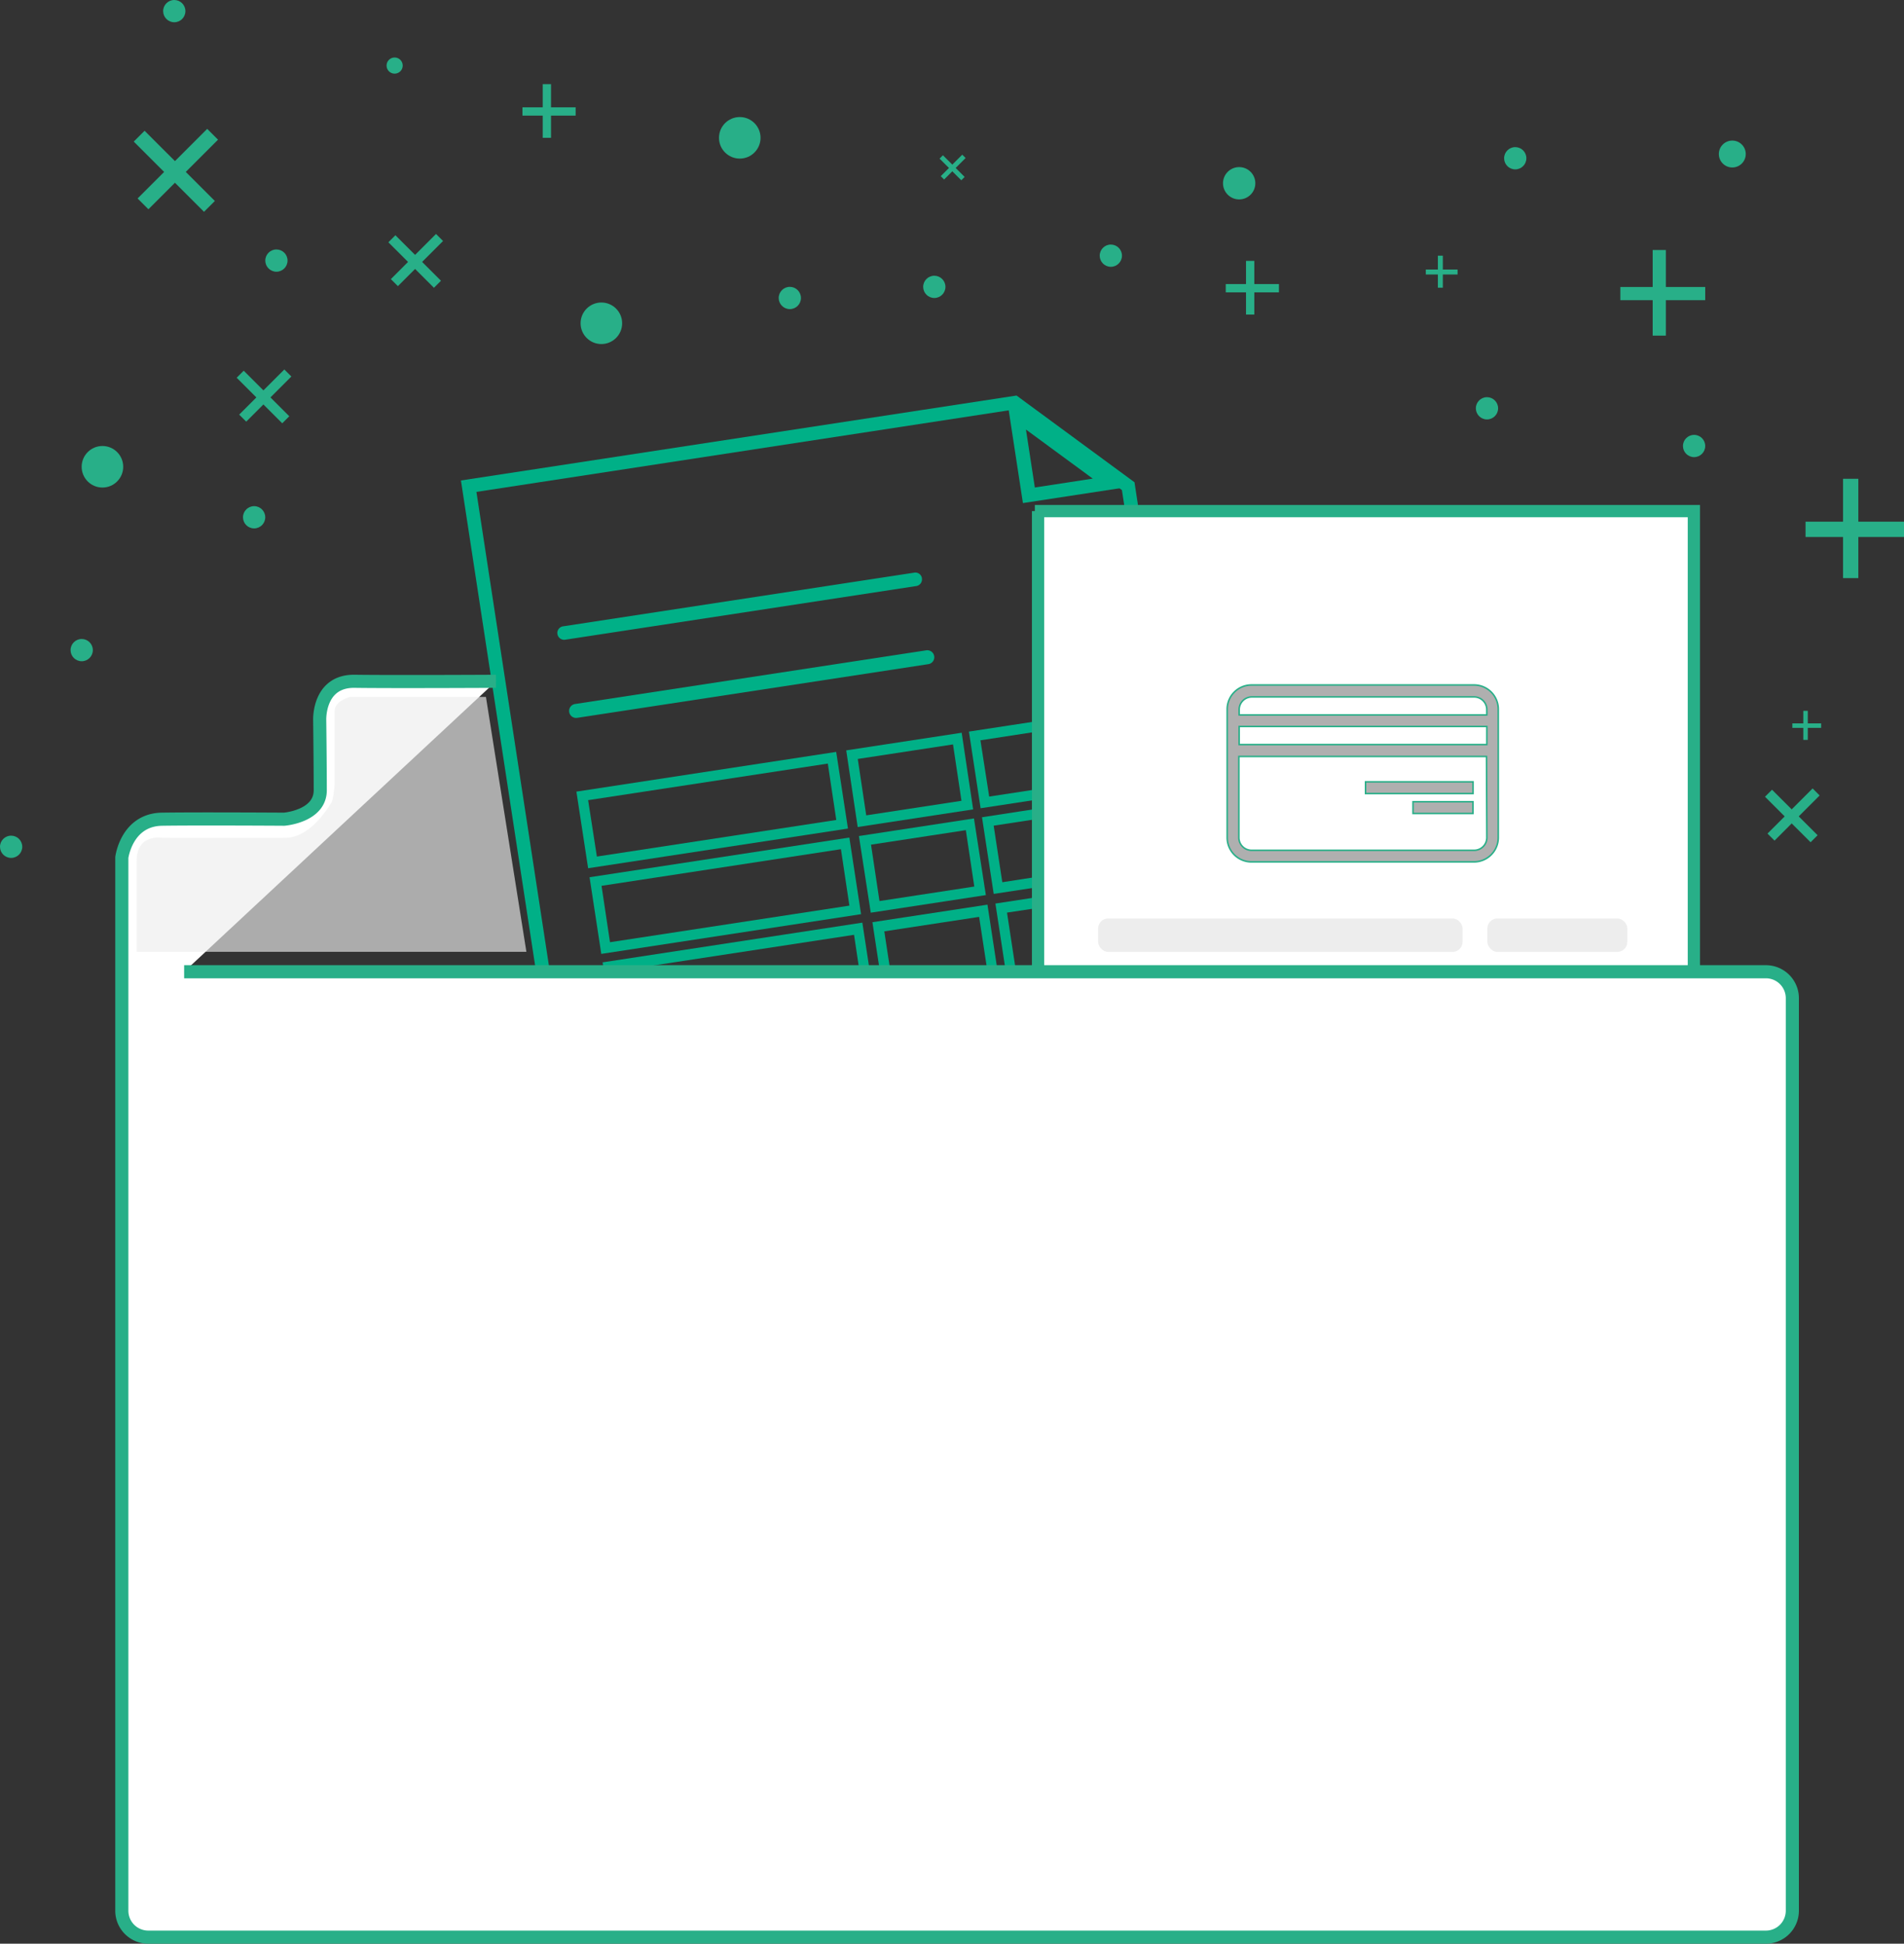 <svg xmlns="http://www.w3.org/2000/svg" width="450" height="459.47" viewBox="0 0 450 459.47"><rect x="0" y="0" width="450" height="459.47" fill="#333333" stroke="none"/><title>error-generic</title><g id="ffe82a14-8fd4-4dd5-a58d-fbc366a8fe13" data-name="Layer 2"><g id="8a0b9950-7b80-45fc-90ed-13246d640aec" data-name="Layer 1"><path d="M230,191.33l-27.29,4.17L200,177.38l27.29-4.17Zm-25.27,1.41,22.51-3.44-2-13.33-22.51,3.44Z" fill="#00b087"/><path d="M233,211.59l-27.2,4.16L203,197.63l27.19-4.16ZM207.86,213l22.41-3.43-2-13.33-22.41,3.43Z" fill="#00b087"/><path d="M236.13,231.87,208.93,236l-2.74-18,27.19-4.15ZM211,233.27l22.41-3.43-2-13.1L209,220.16Z" fill="#00b087"/><path d="M200.41,195.86,139,205.24l-2.77-18.11,61.4-9.39Zm-59.34,6.62,56.58-8.65-2-13.33L139,189.15Z" fill="#00b087"/><path d="M203.51,216.1l-61.4,9.39-2.77-18.12,61.4-9.38Zm-59.34,6.63,56.58-8.65-2-13.34-56.58,8.66Z" fill="#00b087"/><path d="M206.61,236.38l-61.4,9.39-2.79-18.28,61.39-9.39ZM147.27,243l56.58-8.65-2-13.37-56.58,8.65Z" fill="#00b087"/><path d="M209.72,256.73l-61.4,9.39L145.55,248l61.4-9.39Zm-59.34,6.62L207,254.7l-2-13.3-56.58,8.65Z" fill="#00b087"/><path d="M239.24,252.21,212,256.37l-2.77-18.12,27.2-4.15Zm-25.17,1.4,22.41-3.42-2-13.3L212,240.31Z" fill="#00b087"/><path d="M268.76,247.7l-27.69,4.23-2.77-18.11,27.23-4.17Zm-25.66,1.48,22.9-3.51-2.36-13.25L241,235.87Z" fill="#00b087"/><path d="M265.65,227.35,238,231.59l-2.74-18,27.22-4.16ZM240,228.83l22.93-3.51-2.33-13L238,215.73Z" fill="#00b087"/><path d="M262.54,207.08l-27.68,4.23-2.77-18.12L259.31,189Zm-25.65,1.47L259.82,205l-2.37-13.28-22.6,3.46Z" fill="#00b087"/><path d="M259.41,186.83l-27.65,4.23L229,172.94l27.65-4.22Zm-25.62,1.47,22.93-3.5-2-13.34-23,3.54Z" fill="#00b087"/><path d="M296,296.21,140.5,320,108.94,113.58,240.25,93.5,268.13,114Zm-152.81,20,149.13-22.8L265.16,115.85l-25.77-19L112.6,116.28Z" fill="#00b087"/><path d="M242.48,101.54l15.79,11.6-13.69,2.1-2.1-13.7M238,94.35l3.76,24.57,24.57-3.76L238.12,94.3Z" fill="#00b087"/><path d="M216.59,138.53l-83,12.69a1.62,1.62,0,0,1-1.85-1.35h0a1.59,1.59,0,0,1,1.33-1.81h0l83-12.69a1.56,1.56,0,0,1,1.81,1.26h0v.06a1.59,1.59,0,0,1-1.29,1.84h0Z" fill="#00b087"/><path d="M219.41,157l-83,12.69a1.65,1.65,0,0,1-.5-3.27l83-12.69a1.65,1.65,0,0,1,.5,3.27Z" fill="#00b087"/><path d="M274.12,268.1l-83,12.69a1.63,1.63,0,0,1-1.85-1.36h0a1.6,1.6,0,0,1,1.33-1.82h0l83-12.69a1.59,1.59,0,0,1,1.84,1.29h0a1.62,1.62,0,0,1-1.33,1.85h0Z" fill="#00b087"/><path d="M276,280.32l-55.3,8.46a1.57,1.57,0,1,1-.92-3,1.76,1.76,0,0,1,.45-.07l55.31-8.45a1.57,1.57,0,1,1,.91,3A1.74,1.74,0,0,1,276,280.32Z" fill="#00b087"/><path d="M245.34,120.82V302.76h155V120.82H244.58" fill="#fff" stroke="#28af88" stroke-miterlimit="10" stroke-width="2.9"/><rect x="259.54" y="217.11" width="86.13" height="7.91" rx="2.37" ry="2.37" fill="#ededed"/><rect x="321.27" y="231.75" width="63.33" height="7.91" rx="2.37" ry="2.37" fill="#ededed"/><rect x="259.54" y="231.75" width="55.32" height="7.91" rx="2.37" ry="2.37" fill="#ededed"/><rect x="351.54" y="217.11" width="33.07" height="7.91" rx="2.37" ry="2.37" fill="#ededed"/><rect x="297.67" y="264" width="86.13" height="7.91" rx="2.37" ry="2.37" fill="#ededed"/><rect x="258.74" y="249.36" width="63.33" height="7.91" rx="2.37" ry="2.37" fill="#ededed"/><rect x="328.48" y="249.36" width="55.32" height="7.91" rx="2.37" ry="2.37" fill="#ededed"/><rect x="258.74" y="264" width="33.07" height="7.91" rx="2.37" ry="2.37" fill="#ededed"/><rect x="322.74" y="184.81" width="25.41" height="2.78" fill="#afafaf" stroke="#28af88" stroke-miterlimit="10" stroke-width="0.36"/><rect x="333.96" y="189.52" width="14.17" height="2.78" fill="#afafaf" stroke="#28af88" stroke-miterlimit="10" stroke-width="0.36"/><path d="M354.11,168.46v-.8a5.72,5.72,0,0,0-5.69-5.74H295.8a5.74,5.74,0,0,0-5.76,5.72h0v1.43h0v11.22h0V198a5.74,5.74,0,0,0,5.74,5.74h52.59a5.74,5.74,0,0,0,5.74-5.74h0V179.68h0ZM351.41,198a3,3,0,0,1-3,3H295.8a3,3,0,0,1-3-3V180.29h0v-1.47h58.53v.86h0Zm-58.54-22v-4.27h58.54V176Zm58.54-7.58h0V169H292.87v-1.3a3,3,0,0,1,3-2.95H348.4a3,3,0,0,1,3,2.9h0v.77Z" fill="#afafaf" stroke="#28af88" stroke-miterlimit="10" stroke-width="0.36"/><rect x="32.87" y="231.37" width="387.66" height="222" rx="4.68" ry="4.68" fill="#fff"/><path d="M43.52,229.71H417.4a6.25,6.25,0,0,1,6.21,6.21V451.71a6.25,6.25,0,0,1-6.21,6.21H35a6.25,6.25,0,0,1-6.21-6.21v-249s1.1-8.93,9.51-9.06,28.85,0,28.85,0,8.54-.65,8.54-6.85-.13-16.56-.13-16.56-.39-9.32,8.28-9.19,33.38,0,33.38,0" fill="#fff" stroke="#28af88" stroke-miterlimit="10" stroke-width="3.1"/><line x1="253" y1="106.46" x2="237.32" y2="106.46" fill="none"/><path d="M114.85,164.75H82.7s-3.61.92-3.61,3.31v17.48s-.26,3.35-.74,4.15c-1.59,2.62-5.6,8.27-10.75,8.36-3.81.08-29.38,0-29.38,0s-5.93-1.06-5.93,5.54V225h92.12Z" fill="#ededed" opacity="0.65" style="isolation:isolate"/><circle cx="142.13" cy="76.42" r="4.91" fill="#28af88"/><circle cx="24.21" cy="110.34" r="4.91" fill="#28af88"/><circle cx="60.06" cy="122.28" r="2.63" fill="#28af88"/><circle cx="19.31" cy="153.68" r="2.63" fill="#28af88"/><circle cx="2.63" cy="200.17" r="2.63" fill="#28af88"/><circle cx="292.87" cy="43.32" r="3.82" fill="#28af88"/><circle cx="93.27" cy="15.5" r="1.91" fill="#28af88"/><circle cx="41.19" cy="2.63" r="2.63" fill="#28af88"/><circle cx="65.33" cy="61.6" r="2.63" fill="#28af88"/><circle cx="220.82" cy="67.81" r="2.63" fill="#28af88"/><circle cx="186.67" cy="70.44" r="2.63" fill="#28af88"/><circle cx="358.12" cy="37.41" r="2.63" fill="#28af88"/><circle cx="262.54" cy="60.44" r="2.63" fill="#28af88"/><circle cx="400.39" cy="105.43" r="2.63" fill="#28af88"/><circle cx="351.44" cy="96.52" r="2.63" fill="#28af88"/><circle cx="409.42" cy="36.41" r="3.18" fill="#28af88"/><circle cx="174.84" cy="32.58" r="4.91" fill="#28af88"/><line x1="33.8" y1="48.19" x2="50.25" y2="31.74" fill="none" stroke="#28af88" stroke-miterlimit="10" stroke-width="3.62"/><line x1="32.89" y1="32.19" x2="49.5" y2="48.79" fill="none" stroke="#28af88" stroke-miterlimit="10" stroke-width="3.62"/><line x1="57.36" y1="98.84" x2="68.03" y2="88.17" fill="none" stroke="#28af88" stroke-miterlimit="10" stroke-width="2.35"/><line x1="56.77" y1="88.46" x2="67.54" y2="99.23" fill="none" stroke="#28af88" stroke-miterlimit="10" stroke-width="2.35"/><line x1="93.21" y1="66.81" x2="103.88" y2="56.14" fill="none" stroke="#28af88" stroke-miterlimit="10" stroke-width="2.35"/><line x1="92.62" y1="56.44" x2="103.39" y2="67.2" fill="none" stroke="#28af88" stroke-miterlimit="10" stroke-width="2.35"/><line x1="418.57" y1="197.88" x2="429.23" y2="187.21" fill="none" stroke="#28af88" stroke-miterlimit="10" stroke-width="2.35"/><line x1="417.98" y1="187.51" x2="428.75" y2="198.27" fill="none" stroke="#28af88" stroke-miterlimit="10" stroke-width="2.35"/><line x1="222.74" y1="42.04" x2="227.82" y2="36.96" fill="none" stroke="#28af88" stroke-miterlimit="10" stroke-width="1.12"/><line x1="222.46" y1="37.1" x2="227.59" y2="42.22" fill="none" stroke="#28af88" stroke-miterlimit="10" stroke-width="1.12"/><line x1="382.96" y1="69.4" x2="403.02" y2="69.4" fill="none" stroke="#28af88" stroke-miterlimit="10" stroke-width="3.12"/><line x1="392.16" y1="59.1" x2="392.16" y2="79.34" fill="none" stroke="#28af88" stroke-miterlimit="10" stroke-width="3.12"/><line x1="426.73" y1="125.13" x2="450" y2="125.13" fill="none" stroke="#28af88" stroke-miterlimit="10" stroke-width="3.62"/><line x1="437.4" y1="113.18" x2="437.4" y2="136.66" fill="none" stroke="#28af88" stroke-miterlimit="10" stroke-width="3.62"/><line x1="289.7" y1="68.13" x2="302.27" y2="68.13" fill="none" stroke="#28af88" stroke-miterlimit="10" stroke-width="1.96"/><line x1="295.47" y1="61.67" x2="295.47" y2="74.36" fill="none" stroke="#28af88" stroke-miterlimit="10" stroke-width="1.96"/><line x1="123.48" y1="26.35" x2="136.05" y2="26.35" fill="none" stroke="#28af88" stroke-miterlimit="10" stroke-width="1.96"/><line x1="129.25" y1="19.89" x2="129.25" y2="32.58" fill="none" stroke="#28af88" stroke-miterlimit="10" stroke-width="1.96"/><line x1="423.61" y1="171.53" x2="430.42" y2="171.53" fill="none" stroke="#28af88" stroke-miterlimit="10" stroke-width="1.06"/><line x1="426.73" y1="168.03" x2="426.73" y2="174.9" fill="none" stroke="#28af88" stroke-miterlimit="10" stroke-width="1.06"/><line x1="336.98" y1="64.3" x2="344.49" y2="64.3" fill="none" stroke="#28af88" stroke-miterlimit="10" stroke-width="1.17"/><line x1="340.42" y1="60.44" x2="340.42" y2="68.01" fill="none" stroke="#28af88" stroke-miterlimit="10" stroke-width="1.17"/></g></g></svg>